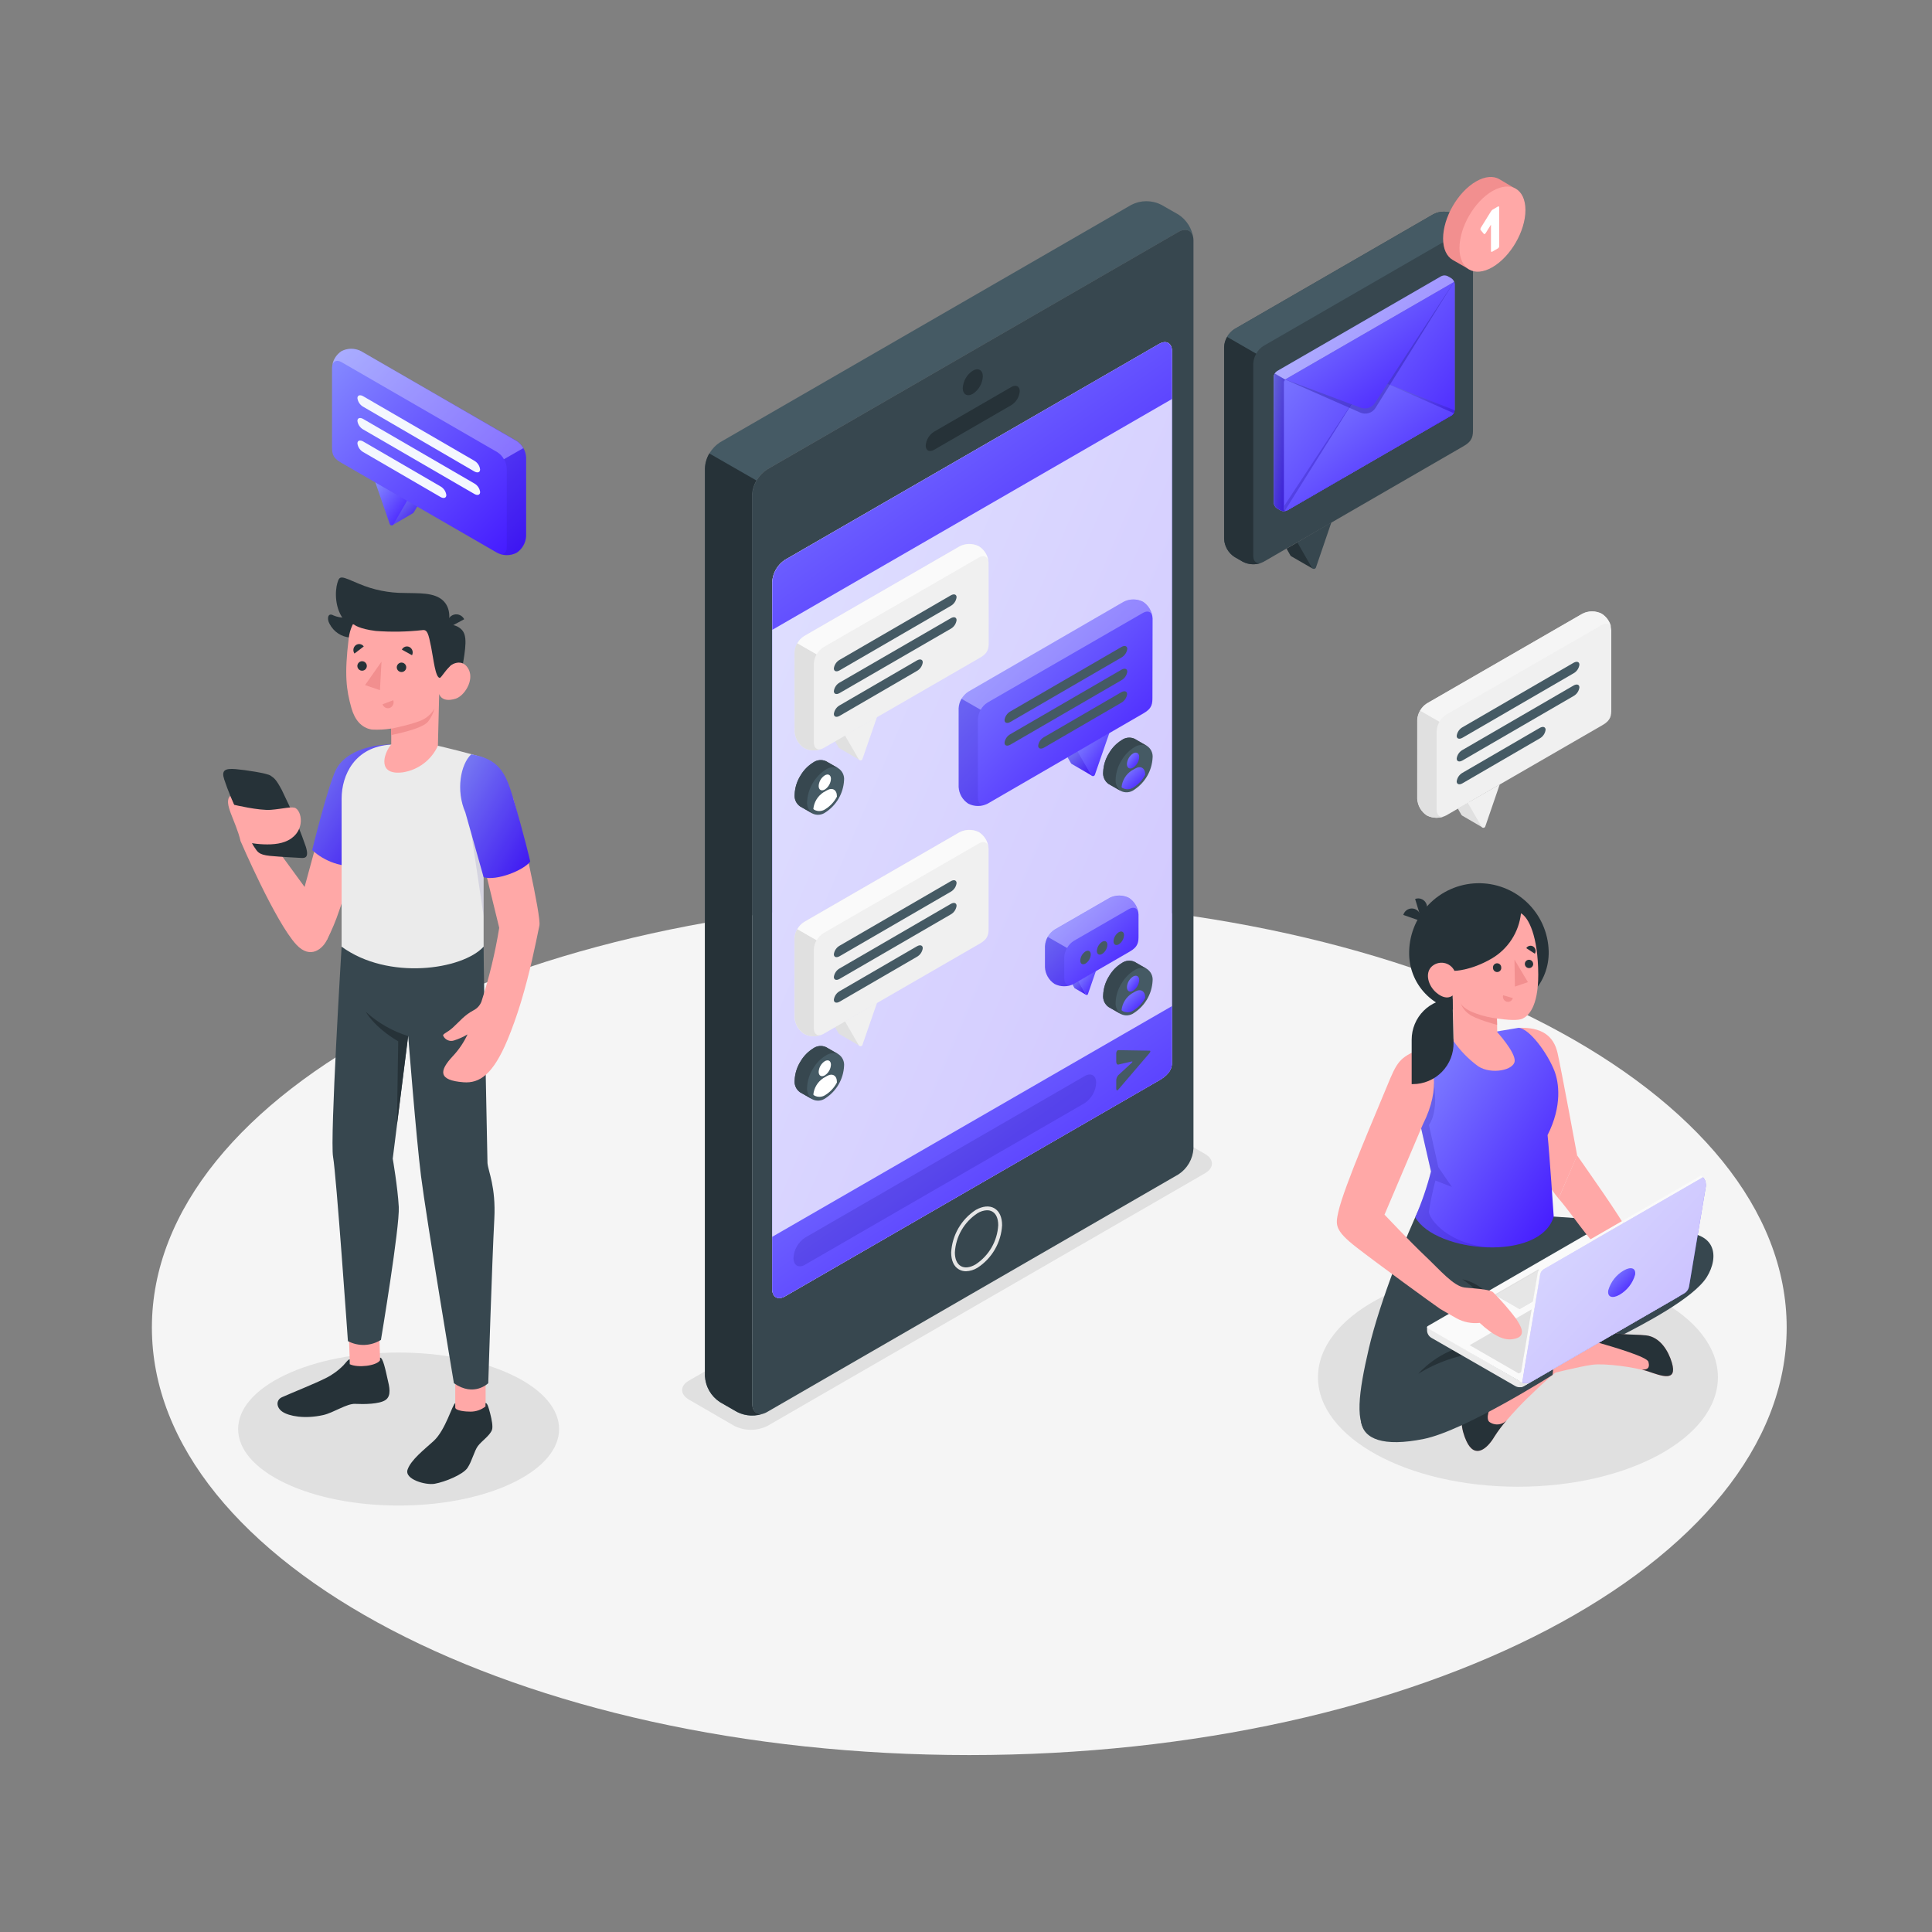<svg width="880" height="880" viewBox="0 0 880 880" fill="none" xmlns="http://www.w3.org/2000/svg">
<rect x="0" y="0" width="880" height="880" fill="#808080" stroke="none"/>
<path d="M441.496 799.41C647.117 799.41 813.806 712.22 813.806 604.666C813.806 497.111 647.117 409.922 441.496 409.922C235.875 409.922 69.186 497.111 69.186 604.666C69.186 712.22 235.875 799.41 441.496 799.41Z" fill="#F5F5F5"/>
<path d="M313.844 637.525L334.4 649.44C336.762 650.638 339.373 651.263 342.021 651.263C344.669 651.263 347.28 650.638 349.642 649.44L548.874 534.406C553.08 531.978 553.08 528.035 548.874 525.606L528.37 513.762C526.008 512.563 523.397 511.939 520.749 511.939C518.101 511.939 515.49 512.563 513.128 513.762L313.896 628.795C309.637 631.154 309.637 635.096 313.844 637.525Z" fill="#E0E0E0"/>
<path d="M691.398 677.178C741.7 677.178 782.478 654.854 782.478 627.317C782.478 599.779 741.7 577.456 691.398 577.456C641.096 577.456 600.318 599.779 600.318 627.317C600.318 654.854 641.096 677.178 691.398 677.178Z" fill="#E0E0E0"/>
<path d="M129.87 675.558C158.418 689.163 204.706 689.163 233.253 675.558C261.8 661.954 261.8 639.901 233.253 626.278C204.706 612.656 158.418 612.674 129.87 626.278C101.323 639.883 101.323 661.954 129.87 675.558Z" fill="#E0E0E0"/>
<path d="M543.541 108.469C543.048 104.949 540.215 103.646 536.8 105.635L349.395 213.822C347.414 215.119 345.765 216.863 344.581 218.915C343.398 220.966 342.714 223.267 342.584 225.632V639.232C342.584 643.227 345.189 645.058 348.533 643.579C346.504 644.445 344.311 644.856 342.106 644.783C339.902 644.71 337.74 644.155 335.773 643.157L327.959 638.669C325.972 637.376 324.318 635.633 323.131 633.581C321.944 631.529 321.259 629.226 321.13 626.859V213.277C321.255 210.909 321.938 208.604 323.125 206.552C324.312 204.499 325.969 202.757 327.959 201.467L515.346 93.28C517.455 92.204 519.789 91.644 522.157 91.644C524.525 91.644 526.859 92.204 528.968 93.28L536.8 97.75C538.625 98.951 540.171 100.529 541.333 102.378C542.496 104.227 543.249 106.304 543.541 108.469Z" fill="#455A64"/>
<path d="M536.8 105.6L349.395 213.822C347.413 215.119 345.764 216.863 344.581 218.915C343.398 220.966 342.714 223.267 342.584 225.632V639.232C342.584 643.562 345.646 645.339 349.395 643.157L536.8 534.899C538.781 533.602 540.429 531.857 541.612 529.806C542.795 527.754 543.48 525.454 543.611 523.09V109.49C543.611 105.23 540.549 103.453 536.8 105.6ZM533.79 484.123C533.79 487.837 531.186 490.195 527.947 492.061L357.562 590.427C354.341 592.293 351.718 590.797 351.718 587.066V265.126C351.831 263.097 352.419 261.123 353.434 259.362C354.449 257.602 355.862 256.104 357.562 254.989L528 156.64C531.238 154.774 533.843 156.288 533.843 160.002L533.79 484.123Z" fill="#37474F"/>
<path d="M348.48 643.509C346.452 644.375 344.258 644.785 342.054 644.712C339.849 644.639 337.687 644.084 335.72 643.086L327.906 638.598C325.921 637.304 324.268 635.56 323.082 633.509C321.896 631.457 321.209 629.155 321.077 626.789V213.277C321.165 210.896 321.855 208.577 323.084 206.536L344.538 218.856C343.313 220.892 342.622 223.205 342.532 225.579V639.179C342.584 643.157 345.189 644.987 348.48 643.509Z" fill="#263238"/>
<path d="M443.097 168.837C445.614 167.376 447.673 168.555 447.673 171.477C447.583 173.063 447.122 174.606 446.328 175.981C445.533 177.357 444.427 178.527 443.097 179.397C440.581 180.84 438.521 179.661 438.521 176.757C438.61 175.17 439.071 173.627 439.865 172.251C440.66 170.876 441.767 169.706 443.097 168.837Z" fill="#263238"/>
<path d="M440.001 579.04C438.865 579.053 437.747 578.761 436.762 578.195C434.439 576.858 433.242 574.112 433.242 570.469C433.46 566.59 434.587 562.817 436.531 559.454C438.475 556.091 441.183 553.233 444.436 551.109C447.586 549.349 450.613 549.014 452.919 550.352C455.225 551.69 456.439 554.435 456.439 558.078C456.225 561.958 455.101 565.732 453.156 569.096C451.211 572.46 448.501 575.318 445.245 577.438C443.669 578.425 441.859 578.977 440.001 579.04ZM449.61 551.25C448.063 551.317 446.559 551.784 445.245 552.605C442.248 554.567 439.753 557.206 437.961 560.309C436.17 563.411 435.132 566.892 434.932 570.469C434.932 573.461 435.882 575.661 437.642 576.682C439.402 577.702 441.778 577.421 444.365 575.925C447.365 573.961 449.862 571.319 451.653 568.213C453.445 565.107 454.481 561.623 454.679 558.043C454.679 555.051 453.729 552.851 451.969 551.848C451.223 551.431 450.376 551.23 449.522 551.267L449.61 551.25Z" fill="#E6E6E6"/>
<path d="M425.463 196.627L460.663 176.264C462.775 175.05 464.482 175.912 464.482 178.182C464.389 179.465 463.995 180.707 463.331 181.808C462.667 182.909 461.753 183.837 460.663 184.518L425.463 204.882C423.351 206.096 421.644 205.234 421.644 202.963C421.737 201.681 422.131 200.439 422.795 199.338C423.458 198.237 424.372 197.308 425.463 196.627Z" fill="#263238"/>
<path d="M533.791 484.158C533.791 487.872 531.186 490.23 527.948 492.096L357.562 590.462C354.341 592.328 351.719 590.832 351.719 587.101V265.126C351.832 263.097 352.419 261.123 353.434 259.362C354.449 257.602 355.863 256.104 357.562 254.989L528 156.64C531.239 154.774 533.844 156.288 533.844 160.002L533.791 484.158Z" fill="url(#paint0_linear_605_31382)"/>
<path opacity="0.75" d="M533.791 484.158C533.791 487.872 531.186 490.23 527.948 492.096L357.562 590.462C354.341 592.328 351.719 590.832 351.719 587.101V265.126C351.832 263.097 352.419 261.123 353.434 259.362C354.449 257.602 355.863 256.104 357.562 254.989L528 156.64C531.239 154.774 533.844 156.288 533.844 160.002L533.791 484.158Z" fill="white"/>
<path d="M528 156.64L357.615 254.989C355.916 256.104 354.502 257.602 353.487 259.362C352.472 261.123 351.884 263.097 351.771 265.126V286.88L533.844 181.738V160.002C533.791 156.288 531.186 154.774 528 156.64Z" fill="url(#paint1_linear_605_31382)"/>
<path d="M351.719 563.358V587.101C351.719 590.832 354.341 592.381 357.562 590.462L528 492.096C531.239 490.23 533.844 487.872 533.844 484.158V458.251L351.719 563.358Z" fill="url(#paint2_linear_605_31382)"/>
<path opacity="0.15" d="M366.696 563.728L494.014 490.16C496.954 488.4 499.294 489.843 499.294 493.24C499.197 495.086 498.669 496.883 497.752 498.487C496.835 500.092 495.555 501.459 494.014 502.48L366.696 576.048C363.757 577.808 361.416 576.365 361.416 572.968C361.513 571.122 362.041 569.325 362.958 567.721C363.875 566.116 365.155 564.748 366.696 563.728Z" fill="#11047A"/>
<path d="M508.429 479.846V483.595C508.429 484.44 508.869 485.021 509.397 484.898L515.398 483.507C515.926 483.384 515.926 483.683 515.398 484.176L509.397 489.702C508.796 490.364 508.452 491.22 508.429 492.114V495.862C508.429 496.707 508.851 496.901 509.362 496.302L523.6 479.653C524.093 479.054 524.093 478.562 523.6 478.562L509.362 478.333C508.851 478.333 508.429 479.002 508.429 479.846Z" fill="#455A64"/>
<path d="M391.424 346.104L382.378 340.824C382.199 340.751 382.051 340.621 381.955 340.454L380.301 337.55L385.581 334.453L385.422 334.91L391.424 346.104Z" fill="#E0E0E0"/>
<path d="M384.842 334.946L391.107 345.787C391.186 345.966 391.319 346.115 391.487 346.214C391.655 346.313 391.85 346.357 392.044 346.339C392.238 346.322 392.422 346.244 392.57 346.116C392.718 345.989 392.822 345.818 392.867 345.629L399.485 326.515L384.842 334.946Z" fill="#F0F0F0"/>
<path d="M450.296 256.414C450.214 254.894 449.774 253.415 449.012 252.097C448.251 250.779 447.189 249.66 445.914 248.829C444.554 248.127 443.045 247.76 441.514 247.76C439.983 247.76 438.474 248.127 437.114 248.829L366.327 289.696C365.053 290.529 363.993 291.649 363.232 292.967C362.471 294.284 362.03 295.762 361.944 297.282V333.15C362.027 334.67 362.467 336.149 363.228 337.467C363.99 338.785 365.051 339.905 366.327 340.736C367.687 341.438 369.196 341.805 370.727 341.805C372.258 341.805 373.766 341.438 375.127 340.736L446.372 299.587C450.314 297.352 450.349 295.099 450.349 292.301L450.296 256.414Z" fill="#F0F0F0"/>
<path d="M361.944 333.15C362.027 334.67 362.467 336.149 363.228 337.467C363.99 338.785 365.051 339.905 366.327 340.736C367.556 341.361 368.905 341.718 370.282 341.781C371.66 341.845 373.035 341.615 374.317 341.106C372.258 341.898 370.692 340.718 370.692 338.219V302.333C370.739 300.808 371.182 299.323 371.976 298.021L363.176 292.97C362.388 294.274 361.946 295.758 361.892 297.282L361.944 333.15Z" fill="#E0E0E0"/>
<path d="M450.138 255.2C449.628 253.44 447.938 252.754 445.914 253.915L375.074 294.782C373.777 295.583 372.715 296.713 371.994 298.056L363.194 293.005C363.923 291.672 364.984 290.55 366.274 289.749L437.114 248.882C438.477 248.188 439.985 247.826 441.514 247.826C443.044 247.826 444.551 248.188 445.914 248.882C447.013 249.59 447.955 250.516 448.681 251.603C449.408 252.69 449.904 253.914 450.138 255.2Z" fill="#FAFAFA"/>
<path d="M382.449 310.886L433.066 281.6C434.527 280.755 435.706 281.142 435.706 282.462C435.602 283.277 435.309 284.056 434.85 284.737C434.392 285.418 433.781 285.983 433.066 286.387L382.449 315.674C380.988 316.518 379.809 316.131 379.809 314.811C379.913 313.997 380.206 313.218 380.665 312.537C381.123 311.855 381.734 311.29 382.449 310.886Z" fill="#455A64"/>
<path d="M382.449 321.27L417.649 300.819C419.127 299.974 420.306 300.362 420.306 301.682C420.2 302.498 419.904 303.278 419.443 303.959C418.981 304.64 418.367 305.205 417.649 305.606L382.449 326.058C380.988 326.902 379.809 326.515 379.809 325.195C379.913 324.381 380.206 323.602 380.665 322.921C381.123 322.239 381.734 321.674 382.449 321.27Z" fill="#455A64"/>
<path d="M382.449 300.538L433.066 271.181C434.527 270.336 435.706 270.723 435.706 272.043C435.602 272.858 435.309 273.636 434.85 274.318C434.392 274.999 433.781 275.564 433.066 275.968L382.449 305.325C380.988 306.17 379.809 305.782 379.809 304.462C379.913 303.648 380.206 302.869 380.665 302.188C381.123 301.507 381.734 300.941 382.449 300.538Z" fill="#455A64"/>
<path d="M381.814 349.923L376.27 346.755C375.32 346.322 374.272 346.149 373.233 346.255C372.194 346.36 371.201 346.739 370.357 347.353C368.055 348.784 366.13 350.746 364.742 353.073C363.043 355.705 362.077 358.743 361.944 361.873C361.837 362.917 362.009 363.97 362.442 364.925C362.875 365.881 363.553 366.704 364.408 367.312L369.952 370.497C370.914 370.987 371.994 371.198 373.069 371.108C374.145 371.018 375.174 370.63 376.042 369.987C378.489 368.393 380.526 366.244 381.988 363.715C383.449 361.186 384.294 358.348 384.454 355.432C384.567 354.359 384.38 353.276 383.914 352.304C383.448 351.331 382.721 350.507 381.814 349.923Z" fill="#455A64"/>
<path d="M376.27 346.72C375.32 346.287 374.272 346.114 373.233 346.219C372.194 346.325 371.201 346.704 370.357 347.318C368.059 348.754 366.135 350.714 364.742 353.038C363.043 355.67 362.077 358.708 361.944 361.838C361.833 362.882 362.004 363.936 362.437 364.893C362.87 365.849 363.55 366.672 364.408 367.277L369.899 370.427C369.114 369.803 368.496 368.994 368.1 368.073C367.703 367.151 367.542 366.146 367.629 365.147C367.791 362.229 368.638 359.39 370.099 356.858C371.56 354.327 373.596 352.175 376.042 350.574C376.86 349.997 377.809 349.629 378.803 349.503C379.797 349.377 380.807 349.497 381.744 349.853L376.27 346.72Z" fill="#37474F"/>
<path d="M375.69 353.162C377.239 352.264 378.488 352.986 378.488 354.763C378.437 355.736 378.156 356.683 377.67 357.527C377.184 358.371 376.505 359.088 375.69 359.621C374.141 360.501 372.892 359.779 372.892 358.002C372.94 357.031 373.22 356.085 373.706 355.244C374.193 354.402 374.873 353.688 375.69 353.162Z" fill="white"/>
<path d="M376.06 368.474C378.233 367.098 380.006 365.173 381.199 362.894V362.666C381.199 359.726 379.14 358.547 376.605 360.008L375.021 360.923C373.744 361.76 372.672 362.873 371.883 364.18C371.094 365.487 370.609 366.954 370.463 368.474C370.585 368.61 370.721 368.734 370.868 368.843C371.68 369.278 372.598 369.475 373.517 369.409C374.436 369.344 375.318 369.019 376.06 368.474Z" fill="white"/>
<path d="M391.424 476.309L382.378 471.029C382.203 470.951 382.056 470.822 381.955 470.659L380.301 467.755L385.581 464.64L385.422 465.115L391.424 476.309Z" fill="#E0E0E0"/>
<path d="M384.842 465.15L391.107 475.992C391.186 476.17 391.319 476.32 391.487 476.419C391.655 476.518 391.85 476.561 392.044 476.544C392.238 476.526 392.422 476.449 392.57 476.321C392.718 476.194 392.822 476.023 392.867 475.834L399.485 456.72L384.842 465.15Z" fill="#F0F0F0"/>
<path d="M450.296 386.619C450.214 385.099 449.774 383.62 449.012 382.302C448.251 380.984 447.189 379.864 445.914 379.034C444.551 378.34 443.043 377.978 441.514 377.978C439.985 377.978 438.477 378.34 437.114 379.034L366.274 419.901C364.999 420.732 363.937 421.851 363.176 423.169C362.414 424.487 361.974 425.966 361.892 427.486V463.355C361.977 464.874 362.418 466.352 363.179 467.67C363.94 468.988 365.001 470.108 366.274 470.941C367.634 471.643 369.143 472.01 370.674 472.01C372.205 472.01 373.714 471.643 375.074 470.941L446.319 429.792C450.261 427.539 450.296 425.286 450.296 422.506V386.619Z" fill="#F0F0F0"/>
<path d="M361.944 463.355C362.03 464.874 362.471 466.352 363.232 467.67C363.993 468.988 365.053 470.108 366.327 470.941C367.556 471.566 368.905 471.922 370.282 471.986C371.66 472.05 373.035 471.82 374.317 471.31C372.258 472.085 370.692 470.923 370.692 468.424V432.52C370.746 430.997 371.188 429.513 371.976 428.208L363.176 423.174C362.386 424.478 361.944 425.963 361.892 427.486L361.944 463.355Z" fill="#E0E0E0"/>
<path d="M450.138 385.44C449.628 383.574 447.938 382.994 445.914 384.155L375.074 425.022C373.774 425.819 372.71 426.949 371.994 428.296L363.194 423.245C363.923 421.912 364.984 420.79 366.274 419.989L437.114 379.104C438.48 378.418 439.986 378.061 441.514 378.061C443.042 378.061 444.549 378.418 445.914 379.104C447.014 379.816 447.956 380.745 448.682 381.835C449.408 382.925 449.904 384.151 450.138 385.44Z" fill="#FAFAFA"/>
<path d="M382.449 441.091L433.066 411.717C434.527 410.872 435.706 411.259 435.706 412.597C435.599 413.408 435.305 414.183 434.847 414.861C434.388 415.54 433.779 416.102 433.066 416.504L382.449 445.861C380.988 446.723 379.809 446.336 379.809 444.998C379.916 444.187 380.21 443.412 380.668 442.734C381.126 442.056 381.736 441.493 382.449 441.091Z" fill="#455A64"/>
<path d="M382.449 451.458L417.649 431.024C419.127 430.179 420.306 430.566 420.306 431.886C420.2 432.702 419.904 433.482 419.443 434.164C418.981 434.845 418.367 435.409 417.649 435.811L382.449 456.245C380.988 457.09 379.809 456.702 379.809 455.382C379.913 454.568 380.206 453.789 380.665 453.108C381.123 452.426 381.734 451.861 382.449 451.458Z" fill="#455A64"/>
<path d="M382.449 430.742L433.066 401.386C434.527 400.523 435.706 400.91 435.706 402.248C435.602 403.062 435.309 403.841 434.85 404.523C434.392 405.204 433.781 405.769 433.066 406.173L382.449 435.53C380.988 436.374 379.809 435.987 379.809 434.667C379.913 433.853 380.206 433.074 380.665 432.393C381.123 431.711 381.734 431.146 382.449 430.742Z" fill="#455A64"/>
<path d="M381.814 480.128L376.27 476.96C375.32 476.527 374.272 476.354 373.233 476.459C372.194 476.565 371.201 476.944 370.357 477.558C368.055 478.989 366.13 480.951 364.742 483.278C363.043 485.91 362.077 488.948 361.944 492.078C361.837 493.122 362.009 494.175 362.442 495.13C362.875 496.086 363.553 496.909 364.408 497.517L369.952 500.685C370.911 501.181 371.991 501.397 373.067 501.31C374.144 501.223 375.174 500.836 376.042 500.192C378.491 498.596 380.53 496.444 381.992 493.912C383.453 491.38 384.297 488.539 384.454 485.619C384.566 484.549 384.378 483.469 383.912 482.5C383.446 481.53 382.72 480.709 381.814 480.128Z" fill="#455A64"/>
<path d="M376.27 476.96C375.32 476.527 374.272 476.354 373.233 476.459C372.194 476.565 371.201 476.944 370.357 477.558C368.059 478.994 366.135 480.954 364.742 483.278C363.043 485.91 362.077 488.948 361.944 492.078C361.833 493.122 362.004 494.176 362.437 495.133C362.87 496.089 363.55 496.912 364.408 497.517L369.899 500.65C369.11 500.029 368.49 499.22 368.093 498.298C367.696 497.376 367.537 496.369 367.629 495.37C367.751 492.237 368.717 489.197 370.427 486.57C371.815 484.237 373.74 482.27 376.042 480.832C376.86 480.254 377.809 479.887 378.803 479.761C379.797 479.635 380.807 479.755 381.744 480.11L376.27 476.96Z" fill="#37474F"/>
<path d="M375.69 483.349C377.239 482.469 378.488 483.19 378.488 484.968C378.437 485.938 378.156 486.883 377.67 487.724C377.184 488.565 376.505 489.279 375.69 489.808C374.141 490.706 372.892 489.984 372.892 488.206C372.943 487.234 373.224 486.287 373.71 485.443C374.196 484.599 374.875 483.881 375.69 483.349Z" fill="white"/>
<path d="M376.06 498.678C378.234 497.296 380.006 495.365 381.199 493.082V492.8C381.199 489.861 379.14 488.682 376.605 490.142L375.021 491.058C373.745 491.891 372.672 493 371.883 494.304C371.094 495.608 370.609 497.073 370.463 498.59C370.58 498.737 370.716 498.867 370.868 498.978C371.673 499.423 372.588 499.631 373.507 499.578C374.426 499.525 375.311 499.213 376.06 498.678Z" fill="white"/>
<path d="M497.288 353.285L488.242 348.005C488.064 347.932 487.915 347.802 487.819 347.635L486.147 344.731L491.533 341.634L491.357 342.109L497.288 353.285Z" fill="url(#paint3_linear_605_31382)"/>
<g opacity="0.1">
<path d="M497.288 353.285L488.242 348.005C488.064 347.932 487.915 347.802 487.819 347.635L486.147 344.731L491.533 341.634L491.357 342.109L497.288 353.285Z" fill="#11047A"/>
</g>
<path d="M490.706 342.126L496.972 352.968C497.05 353.146 497.183 353.296 497.351 353.395C497.519 353.494 497.714 353.537 497.908 353.52C498.103 353.502 498.287 353.425 498.434 353.297C498.582 353.17 498.686 352.999 498.732 352.81L505.349 333.714L490.706 342.126Z" fill="url(#paint4_linear_605_31382)"/>
<path d="M524.991 281.688C524.909 280.17 524.471 278.693 523.713 277.375C522.954 276.057 521.897 274.936 520.626 274.102C519.263 273.408 517.755 273.047 516.226 273.047C514.696 273.047 513.189 273.408 511.826 274.102L441.039 315.04C439.763 315.866 438.7 316.982 437.939 318.298C437.177 319.613 436.737 321.09 436.656 322.608V358.494C436.737 360.012 437.177 361.489 437.939 362.805C438.7 364.12 439.763 365.236 441.039 366.062C442.402 366.756 443.909 367.118 445.439 367.118C446.968 367.118 448.476 366.756 449.839 366.062L520.96 324.843C524.885 322.608 524.92 320.355 524.92 317.557L524.991 281.688Z" fill="url(#paint5_linear_605_31382)"/>
<path d="M460.205 334.4L510.805 305.043C512.266 304.198 513.463 304.586 513.463 305.906C513.357 306.722 513.061 307.502 512.599 308.183C512.138 308.864 511.524 309.429 510.805 309.83L460.205 339.187C458.745 340.032 457.548 339.645 457.548 338.325C457.654 337.509 457.95 336.729 458.411 336.047C458.873 335.366 459.487 334.802 460.205 334.4Z" fill="#455A64"/>
<path d="M475.535 335.755L510.735 315.304C512.195 314.459 513.392 314.846 513.392 316.166C513.286 316.982 512.99 317.762 512.529 318.444C512.067 319.125 511.453 319.689 510.735 320.091L475.535 340.542C474.074 341.387 472.877 341 472.877 339.68C472.983 338.864 473.279 338.084 473.741 337.403C474.202 336.721 474.816 336.157 475.535 335.755Z" fill="#455A64"/>
<path d="M460.205 324.051L510.805 294.694C512.266 293.85 513.463 294.237 513.463 295.557C513.357 296.373 513.061 297.153 512.599 297.834C512.138 298.516 511.524 299.08 510.805 299.482L460.205 328.838C458.745 329.683 457.548 329.296 457.548 327.976C457.654 327.16 457.95 326.38 458.411 325.699C458.873 325.017 459.487 324.453 460.205 324.051Z" fill="#455A64"/>
<path opacity="0.1" d="M436.656 358.442C436.737 359.959 437.177 361.437 437.939 362.752C438.7 364.067 439.763 365.184 441.039 366.01C442.274 366.627 443.624 366.978 445.004 367.042C446.383 367.106 447.76 366.88 449.047 366.379C446.987 367.154 445.421 365.974 445.421 363.475V327.606C445.473 326.083 445.916 324.598 446.706 323.294L437.906 318.243C437.118 319.548 436.676 321.032 436.621 322.555L436.656 358.442Z" fill="#11047A"/>
<path opacity="0.3" d="M524.85 280.438C524.34 278.59 522.65 277.992 520.626 279.154L449.769 320.021C448.476 320.827 447.415 321.955 446.689 323.294L437.889 318.261C438.615 316.921 439.676 315.793 440.969 314.987L511.791 274.12C513.155 273.429 514.662 273.069 516.191 273.069C517.72 273.069 519.227 273.429 520.591 274.12C521.694 274.828 522.64 275.753 523.372 276.84C524.105 277.926 524.608 279.151 524.85 280.438Z" fill="white"/>
<path d="M522.333 339.68L516.807 336.512C515.856 336.079 514.808 335.906 513.769 336.011C512.73 336.117 511.737 336.496 510.893 337.11C508.588 338.536 506.662 340.499 505.279 342.83C503.575 345.46 502.608 348.499 502.48 351.63C502.37 352.672 502.538 353.725 502.968 354.681C503.398 355.636 504.074 356.46 504.927 357.069L510.488 360.254C511.45 360.744 512.53 360.955 513.606 360.865C514.681 360.775 515.711 360.387 516.578 359.744C519.028 358.148 521.066 355.996 522.528 353.464C523.99 350.932 524.834 348.091 524.991 345.171C525.103 344.099 524.913 343.017 524.444 342.047C523.974 341.077 523.243 340.257 522.333 339.68Z" fill="#455A64"/>
<path d="M516.807 336.529C515.856 336.096 514.808 335.924 513.769 336.029C512.73 336.134 511.737 336.513 510.893 337.128C508.588 338.554 506.662 340.516 505.279 342.848C503.575 345.478 502.608 348.517 502.48 351.648C502.37 352.69 502.538 353.742 502.968 354.698C503.398 355.654 504.074 356.478 504.927 357.086L510.418 360.237C509.638 359.609 509.025 358.798 508.632 357.878C508.24 356.957 508.079 355.954 508.165 354.957C508.29 351.825 509.256 348.785 510.964 346.157C512.346 343.82 514.272 341.852 516.578 340.419C517.397 339.841 518.345 339.474 519.339 339.348C520.333 339.222 521.343 339.342 522.28 339.697L516.807 336.529Z" fill="#37474F"/>
<path d="M516.103 343.2C517.634 342.302 518.901 343.042 518.901 344.819C518.847 345.789 518.565 346.732 518.079 347.573C517.593 348.414 516.916 349.128 516.103 349.659C514.554 350.557 513.305 349.835 513.305 348.04C513.358 347.07 513.639 346.126 514.125 345.285C514.611 344.444 515.289 343.73 516.103 343.2Z" fill="url(#paint6_linear_605_31382)"/>
<path d="M516.455 358.547C518.638 357.17 520.418 355.239 521.612 352.95V352.739C521.612 349.8 519.553 348.621 517.018 350.082L515.434 350.997C514.158 351.832 513.085 352.941 512.293 354.245C511.501 355.548 511.011 357.012 510.858 358.53C510.991 358.668 511.132 358.797 511.281 358.917C512.089 359.353 513.005 359.549 513.922 359.484C514.838 359.418 515.717 359.094 516.455 358.547Z" fill="url(#paint7_linear_605_31382)"/>
<path d="M494.701 453.13L489.615 450.19C489.564 450.173 489.518 450.145 489.478 450.109C489.439 450.072 489.407 450.028 489.386 449.979L488.436 448.342L491.463 446.582L491.375 446.864L494.701 453.13Z" fill="url(#paint8_linear_605_31382)"/>
<g opacity="0.1">
<path d="M494.701 453.13L489.615 450.19C489.564 450.173 489.518 450.145 489.478 450.109C489.439 450.072 489.407 450.028 489.386 449.979L488.436 448.342L491.463 446.582L491.375 446.864L494.701 453.13Z" fill="#11047A"/>
</g>
<path d="M491.04 446.864L494.56 452.954C494.611 453.04 494.685 453.109 494.774 453.155C494.863 453.2 494.964 453.22 495.063 453.21C495.163 453.201 495.258 453.164 495.337 453.103C495.416 453.042 495.476 452.96 495.51 452.866L499.224 442.13L491.04 446.864Z" fill="url(#paint9_linear_605_31382)"/>
<path d="M518.584 416.539C518.499 415.022 518.058 413.547 517.296 412.232C516.535 410.917 515.475 409.8 514.202 408.971C512.839 408.277 511.331 407.916 509.802 407.916C508.272 407.916 506.765 408.277 505.402 408.971L480.322 423.438C479.051 424.268 477.994 425.386 477.235 426.701C476.477 428.016 476.039 429.491 475.957 431.006V440.581C476.036 442.099 476.473 443.578 477.231 444.896C477.99 446.214 479.049 447.335 480.322 448.166C481.682 448.869 483.191 449.235 484.722 449.235C486.253 449.235 487.761 448.869 489.122 448.166L514.607 433.418C518.549 431.182 518.584 428.93 518.584 426.149V416.539Z" fill="url(#paint10_linear_605_31382)"/>
<path opacity="0.1" d="M476.01 440.581C476.089 442.099 476.526 443.578 477.284 444.896C478.043 446.214 479.101 447.335 480.375 448.166C481.607 448.792 482.958 449.149 484.339 449.212C485.719 449.276 487.098 449.045 488.383 448.536C486.323 449.328 484.757 448.149 484.757 445.65V436.075C484.811 434.552 485.254 433.068 486.042 431.763L477.242 426.712C476.454 428.017 476.011 429.501 475.957 431.024L476.01 440.581Z" fill="#11047A"/>
<path opacity="0.3" d="M518.426 415.36C517.916 413.494 516.226 412.914 514.202 414.075L489.122 428.542C487.826 429.337 486.763 430.46 486.042 431.798L477.242 426.765C477.978 425.433 479.037 424.307 480.322 423.491L505.402 409.024C506.768 408.338 508.274 407.981 509.802 407.981C511.33 407.981 512.837 408.338 514.202 409.024C515.302 409.736 516.243 410.665 516.97 411.755C517.696 412.845 518.192 414.071 518.426 415.36Z" fill="white"/>
<path d="M494.438 433.365C493.739 433.819 493.158 434.432 492.742 435.154C492.326 435.876 492.087 436.686 492.044 437.518C492.044 439.032 493.1 439.666 494.438 438.891C495.134 438.439 495.713 437.828 496.129 437.109C496.545 436.391 496.785 435.584 496.831 434.755C496.831 433.224 495.758 432.608 494.438 433.365Z" fill="#455A64"/>
<path d="M502.005 428.982C501.307 429.437 500.726 430.05 500.31 430.772C499.894 431.494 499.654 432.304 499.611 433.136C499.611 434.65 500.685 435.283 502.005 434.509C502.701 434.056 503.281 433.446 503.696 432.727C504.112 432.008 504.353 431.202 504.399 430.373C504.399 428.842 503.36 428.226 502.005 428.982Z" fill="#455A64"/>
<path d="M509.591 424.6C508.895 425.053 508.315 425.663 507.899 426.382C507.483 427.1 507.243 427.907 507.197 428.736C507.197 430.267 508.271 430.883 509.591 430.126C510.296 429.667 510.882 429.045 511.298 428.314C511.714 427.582 511.95 426.761 511.984 425.92C511.984 424.459 510.911 423.843 509.591 424.6Z" fill="#455A64"/>
<path d="M522.333 441.285L516.807 438.117C515.856 437.684 514.808 437.511 513.769 437.616C512.73 437.721 511.737 438.101 510.893 438.715C508.588 440.141 506.662 442.104 505.279 444.435C503.575 447.065 502.608 450.104 502.48 453.235C502.37 454.277 502.538 455.33 502.968 456.285C503.398 457.241 504.074 458.065 504.927 458.674L510.488 461.859C511.45 462.348 512.53 462.56 513.606 462.47C514.681 462.379 515.711 461.991 516.578 461.349C519.025 459.754 521.062 457.606 522.524 455.077C523.986 452.548 524.831 449.71 524.991 446.794C525.104 445.719 524.915 444.634 524.446 443.661C523.976 442.688 523.245 441.865 522.333 441.285Z" fill="#455A64"/>
<path d="M516.807 438.117C515.856 437.684 514.808 437.511 513.769 437.616C512.73 437.721 511.737 438.101 510.893 438.715C508.588 440.141 506.662 442.104 505.279 444.435C503.575 447.065 502.608 450.104 502.48 453.235C502.37 454.277 502.538 455.33 502.968 456.285C503.398 457.241 504.074 458.065 504.927 458.674L510.418 461.824C509.638 461.196 509.025 460.386 508.632 459.465C508.24 458.544 508.079 457.541 508.165 456.544C508.29 453.412 509.256 450.372 510.964 447.744C512.351 445.411 514.276 443.444 516.578 442.006C517.397 441.429 518.345 441.061 519.339 440.935C520.333 440.809 521.343 440.929 522.28 441.285L516.807 438.117Z" fill="#37474F"/>
<path d="M516.103 444.805C517.634 443.925 518.901 444.646 518.901 446.424C518.847 447.394 518.565 448.337 518.079 449.178C517.593 450.018 516.916 450.733 516.103 451.264C514.554 452.162 513.305 451.44 513.305 449.645C513.358 448.675 513.639 447.731 514.125 446.89C514.611 446.049 515.289 445.335 516.103 444.805Z" fill="url(#paint11_linear_605_31382)"/>
<path d="M516.455 460.134C518.638 458.757 520.418 456.826 521.612 454.538V454.326C521.612 451.387 519.553 450.208 517.018 451.669L515.434 452.584C514.158 453.419 513.085 454.529 512.293 455.832C511.501 457.135 511.011 458.599 510.858 460.117C510.991 460.255 511.132 460.384 511.281 460.504C512.089 460.94 513.005 461.136 513.922 461.071C514.838 461.006 515.717 460.681 516.455 460.134Z" fill="url(#paint12_linear_605_31382)"/>
<path d="M675.118 376.816L666.072 371.536C665.896 371.452 665.749 371.317 665.65 371.149L663.995 368.245L669.363 365.147L669.187 365.622L675.118 376.816Z" fill="#E0E0E0"/>
<path d="M668.535 365.658L674.801 376.499C674.88 376.678 675.012 376.827 675.18 376.926C675.348 377.025 675.543 377.069 675.738 377.051C675.932 377.034 676.116 376.956 676.263 376.828C676.411 376.701 676.515 376.53 676.561 376.341L683.108 357.28L668.535 365.658Z" fill="#F0F0F0"/>
<path d="M733.919 287.126C733.834 285.607 733.393 284.129 732.632 282.812C731.871 281.494 730.811 280.374 729.537 279.541C728.177 278.839 726.668 278.472 725.137 278.472C723.606 278.472 722.097 278.839 720.737 279.541L649.897 320.39C648.624 321.223 647.564 322.344 646.802 323.661C646.041 324.979 645.6 326.457 645.515 327.976V363.845C645.597 365.365 646.037 366.844 646.799 368.162C647.56 369.48 648.622 370.6 649.897 371.43C651.26 372.124 652.768 372.486 654.297 372.486C655.826 372.486 657.334 372.124 658.697 371.43L729.942 330.264C733.867 328.029 733.919 325.776 733.919 322.978V287.126Z" fill="#F0F0F0"/>
<path d="M645.638 363.862C645.72 365.382 646.16 366.861 646.922 368.179C647.683 369.497 648.745 370.617 650.02 371.448C651.252 372.066 652.601 372.417 653.978 372.478C655.355 372.538 656.729 372.307 658.011 371.8C655.951 372.592 654.385 371.413 654.385 368.914V333.045C654.437 331.521 654.879 330.036 655.67 328.733L646.87 323.682C646.082 324.986 645.639 326.47 645.585 327.994L645.638 363.862Z" fill="#E0E0E0"/>
<path d="M733.92 285.877C733.409 284.029 731.72 283.43 729.696 284.592L658.768 325.459C657.471 326.26 656.408 327.39 655.688 328.733L646.888 323.699C647.614 322.36 648.675 321.232 649.968 320.426L720.79 279.558C722.154 278.867 723.661 278.507 725.19 278.507C726.719 278.507 728.226 278.867 729.59 279.558C730.706 280.259 731.666 281.182 732.41 282.268C733.155 283.355 733.669 284.583 733.92 285.877Z" fill="#F5F5F5"/>
<path d="M666.142 341.598L716.742 312.242C718.22 311.397 719.4 311.784 719.4 313.104C719.293 313.92 718.997 314.7 718.536 315.381C718.075 316.063 717.46 316.627 716.742 317.029L666.142 346.386C664.681 347.23 663.502 346.843 663.502 345.523C663.607 344.709 663.9 343.93 664.358 343.249C664.816 342.567 665.427 342.002 666.142 341.598Z" fill="#455A64"/>
<path d="M666.142 352L701.342 331.549C702.803 330.704 704 331.091 704 332.411C703.893 333.227 703.597 334.007 703.136 334.689C702.675 335.37 702.06 335.934 701.342 336.336L666.142 356.787C664.681 357.632 663.502 357.245 663.502 355.925C663.607 355.11 663.9 354.332 664.358 353.65C664.816 352.969 665.427 352.404 666.142 352Z" fill="#455A64"/>
<path d="M666.142 331.25L716.742 301.893C718.22 301.048 719.4 301.435 719.4 302.755C719.293 303.571 718.997 304.351 718.536 305.033C718.075 305.714 717.46 306.278 716.742 306.68L666.142 336.037C664.681 336.882 663.502 336.494 663.502 335.174C663.607 334.36 663.9 333.581 664.358 332.9C664.816 332.218 665.427 331.653 666.142 331.25Z" fill="#455A64"/>
<path d="M178.938 239.096L187.985 233.816C188.164 233.737 188.313 233.601 188.407 233.429L190.167 230.525L184.782 227.427L184.958 227.902L178.938 239.096Z" fill="url(#paint13_linear_605_31382)"/>
<g opacity="0.1">
<path d="M178.938 239.096L187.985 233.816C188.164 233.737 188.313 233.601 188.407 233.429L190.167 230.525L184.782 227.427L184.958 227.902L178.938 239.096Z" fill="#11047A"/>
</g>
<path d="M185.521 227.92L179.256 238.762C179.177 238.94 179.044 239.089 178.876 239.188C178.708 239.287 178.513 239.331 178.319 239.314C178.124 239.296 177.941 239.218 177.793 239.091C177.645 238.963 177.541 238.793 177.496 238.603L170.878 219.507L185.521 227.92Z" fill="url(#paint14_linear_605_31382)"/>
<path d="M151.236 167.482C151.317 165.964 151.757 164.487 152.519 163.171C153.28 161.856 154.343 160.74 155.619 159.914C156.982 159.22 158.489 158.858 160.019 158.858C161.548 158.858 163.056 159.22 164.419 159.914L235.276 200.781C236.547 201.611 237.605 202.728 238.363 204.043C239.121 205.358 239.559 206.833 239.641 208.349V244.235C239.559 245.751 239.121 247.226 238.363 248.541C237.605 249.856 236.547 250.973 235.276 251.803C233.913 252.497 232.406 252.859 230.876 252.859C229.347 252.859 227.839 252.497 226.476 251.803L155.196 210.637C151.272 208.402 151.236 206.149 151.236 203.368V167.482Z" fill="url(#paint15_linear_605_31382)"/>
<path d="M216.022 220.194L165.44 190.837C163.979 189.992 162.8 190.379 162.8 191.699C162.904 192.514 163.197 193.292 163.656 193.974C164.114 194.655 164.725 195.22 165.44 195.624L216.04 224.981C217.518 225.826 218.697 225.438 218.697 224.118C218.589 223.301 218.291 222.52 217.826 221.838C217.361 221.157 216.744 220.593 216.022 220.194Z" fill="#F4F7FE"/>
<path d="M200.64 221.549L165.44 201.098C163.979 200.253 162.8 200.64 162.8 201.96C162.899 202.781 163.19 203.567 163.648 204.254C164.107 204.942 164.72 205.513 165.44 205.92L200.64 226.371C202.101 227.216 203.297 226.829 203.297 225.509C203.196 224.687 202.903 223.9 202.441 223.212C201.979 222.524 201.362 221.954 200.64 221.549Z" fill="#F4F7FE"/>
<path d="M216.022 209.845L165.44 180.488C163.979 179.643 162.8 180.03 162.8 181.35C162.904 182.165 163.197 182.944 163.656 183.625C164.114 184.306 164.725 184.871 165.44 185.275L216.022 214.72C217.501 215.565 218.68 215.178 218.68 213.858C218.587 213.026 218.297 212.228 217.835 211.531C217.373 210.833 216.751 210.255 216.022 209.845Z" fill="#F4F7FE"/>
<path opacity="0.1" d="M239.571 244.235C239.489 245.751 239.051 247.226 238.293 248.541C237.534 249.856 236.477 250.973 235.206 251.803C233.974 252.429 232.623 252.785 231.242 252.849C229.861 252.913 228.483 252.682 227.198 252.173C229.257 252.947 230.824 251.768 230.824 249.286V213.4C230.769 211.877 230.327 210.393 229.539 209.088L238.339 204.054C239.131 205.351 239.573 206.83 239.624 208.349L239.571 244.235Z" fill="#11047A"/>
<path opacity="0.3" d="M151.359 166.25C151.87 164.384 153.559 163.803 155.583 164.965L226.459 205.92C227.755 206.714 228.817 207.838 229.539 209.176L238.339 204.142C237.602 202.81 236.543 201.685 235.259 200.869L164.366 159.914C163.002 159.222 161.495 158.862 159.966 158.862C158.437 158.862 156.93 159.222 155.566 159.914C154.471 160.629 153.534 161.559 152.81 162.649C152.087 163.738 151.593 164.963 151.359 166.25Z" fill="white"/>
<path d="M597.977 259.054L588.226 253.422C588.033 253.343 587.872 253.2 587.769 253.018L586.009 249.885L591.799 246.541L591.623 247.051L597.977 259.054Z" fill="#263238"/>
<path d="M590.885 247.016L597.626 258.702C597.73 258.848 597.871 258.964 598.035 259.037C598.198 259.111 598.378 259.141 598.556 259.123C598.735 259.105 598.905 259.041 599.051 258.936C599.196 258.831 599.312 258.69 599.386 258.526L606.426 237.934L590.885 247.016Z" fill="#37474F"/>
<path d="M670.929 107.923C670.842 106.287 670.369 104.694 669.549 103.275C668.73 101.856 667.586 100.65 666.212 99.757L662.375 97.539C660.915 96.793 659.299 96.404 657.659 96.404C656.019 96.404 654.402 96.793 652.942 97.539L562.284 149.899C560.91 150.793 559.767 151.998 558.947 153.417C558.127 154.836 557.655 156.429 557.567 158.066V245.502C557.655 247.139 558.127 248.732 558.947 250.151C559.767 251.57 560.91 252.775 562.284 253.669L566.121 255.886C567.581 256.633 569.198 257.022 570.838 257.022C572.478 257.022 574.094 256.633 575.555 255.886L666.652 203.21C670.894 200.798 670.929 198.37 670.929 195.36V107.923Z" fill="#37474F"/>
<path d="M557.567 245.502C557.655 247.139 558.127 248.732 558.947 250.151C559.767 251.57 560.91 252.775 562.284 253.669L566.121 255.886C567.449 256.558 568.904 256.941 570.39 257.01C571.876 257.08 573.36 256.835 574.745 256.291C572.527 257.118 570.838 255.851 570.838 253.176V165.722C570.895 164.079 571.374 162.479 572.228 161.075L558.958 153.419C558.101 154.822 557.622 156.423 557.567 158.066V245.502Z" fill="#263238"/>
<path d="M670.771 106.586C670.225 104.579 668.395 103.946 666.212 105.195L575.52 157.555C574.124 158.42 572.977 159.633 572.193 161.075L558.923 153.419C559.712 151.981 560.858 150.769 562.249 149.899L652.96 97.539C654.424 96.808 656.039 96.427 657.676 96.427C659.314 96.427 660.928 96.808 662.393 97.539L666.248 99.757C667.424 100.53 668.431 101.534 669.208 102.708C669.986 103.882 670.517 105.201 670.771 106.586Z" fill="#455A64"/>
<path d="M580.184 171.582C580.214 171.074 580.364 170.579 580.621 170.139C580.878 169.699 581.234 169.325 581.662 169.048L656.48 125.805C656.937 125.58 657.44 125.463 657.949 125.463C658.459 125.463 658.962 125.58 659.419 125.805L661.073 126.755C661.496 127.036 661.847 127.412 662.101 127.851C662.354 128.291 662.502 128.783 662.534 129.29V186.701C662.502 187.21 662.354 187.704 662.101 188.147C661.848 188.589 661.496 188.968 661.073 189.253L586.238 232.496C585.781 232.721 585.278 232.838 584.768 232.838C584.259 232.838 583.756 232.721 583.299 232.496L581.662 231.546C581.234 231.265 580.878 230.887 580.621 230.444C580.364 230.001 580.215 229.505 580.184 228.994V171.582Z" fill="url(#paint16_linear_605_31382)"/>
<path opacity="0.4" d="M580.184 171.582C580.214 171.074 580.364 170.579 580.621 170.139C580.878 169.699 581.234 169.325 581.662 169.048L656.48 125.805C656.937 125.58 657.44 125.463 657.949 125.463C658.459 125.463 658.962 125.58 659.419 125.805L661.073 126.755C661.496 127.036 661.847 127.412 662.101 127.851C662.354 128.291 662.502 128.783 662.534 129.29V186.701C662.502 187.21 662.354 187.704 662.101 188.147C661.848 188.589 661.496 188.968 661.073 189.253L586.238 232.496C585.781 232.721 585.278 232.838 584.768 232.838C584.259 232.838 583.756 232.721 583.299 232.496L581.662 231.546C581.234 231.265 580.878 230.887 580.621 230.444C580.364 230.001 580.215 229.505 580.184 228.994V171.582Z" fill="white"/>
<path d="M587.048 173.87L580.624 170.139C580.358 170.576 580.207 171.072 580.184 171.582V228.994C580.215 229.505 580.364 230.001 580.621 230.444C580.878 230.887 581.234 231.265 581.662 231.546L583.299 232.496C583.756 232.721 584.259 232.838 584.768 232.838C585.278 232.838 585.781 232.721 586.238 232.496L587.048 232.021V173.87Z" fill="url(#paint17_linear_605_31382)"/>
<path opacity="0.3" d="M587.048 173.87L580.624 170.139C580.358 170.576 580.207 171.072 580.184 171.582V228.994C580.215 229.505 580.364 230.001 580.621 230.444C580.878 230.887 581.234 231.265 581.662 231.546L583.299 232.496C583.756 232.721 584.259 232.838 584.768 232.838C585.278 232.838 585.781 232.721 586.238 232.496L587.048 232.021V173.87Z" fill="#11047A"/>
<path d="M662.604 129.29V186.718C662.575 187.195 662.441 187.659 662.213 188.079C661.985 188.499 661.668 188.863 661.284 189.147H661.196L586.238 232.496C586.093 232.596 585.925 232.658 585.75 232.676C585.575 232.695 585.398 232.669 585.235 232.602C585.078 232.498 584.954 232.352 584.876 232.181C584.798 232.01 584.77 231.82 584.795 231.634V174.24C584.779 174.035 584.814 173.829 584.896 173.64C584.979 173.451 585.107 173.286 585.269 173.159C585.431 173.032 585.622 172.947 585.825 172.911C586.028 172.876 586.236 172.891 586.432 172.955L617.936 180.435L622.054 181.421C622.542 181.51 623.045 181.466 623.51 181.293C623.975 181.119 624.384 180.823 624.694 180.435L629.464 173.782L661.636 128.99C662.164 128.216 662.604 128.357 662.604 129.29Z" fill="url(#paint18_linear_605_31382)"/>
<path d="M661.144 189.253H661.232C661.584 189.002 661.879 188.678 662.094 188.302C662.367 187.862 662.525 187.359 662.552 186.842L629.394 173.87L651.587 194.832L661.144 189.253Z" fill="url(#paint19_linear_605_31382)"/>
<path opacity="0.2" d="M661.144 189.253H661.232C661.584 189.002 661.879 188.678 662.094 188.302C662.367 187.862 662.525 187.359 662.552 186.842L629.394 173.87L651.587 194.832L661.144 189.253Z" fill="#11047A"/>
<path d="M584.777 231.634C584.753 231.82 584.781 232.01 584.859 232.181C584.936 232.352 585.061 232.498 585.217 232.602C585.38 232.669 585.557 232.695 585.732 232.676C585.908 232.658 586.075 232.596 586.221 232.496L612.005 217.606L617.901 180.418L584.76 230.683L584.777 231.634Z" fill="url(#paint20_linear_605_31382)"/>
<path opacity="0.2" d="M584.777 231.634C584.753 231.82 584.781 232.01 584.859 232.181C584.936 232.352 585.061 232.498 585.217 232.602C585.38 232.669 585.557 232.695 585.732 232.676C585.908 232.658 586.075 232.596 586.221 232.496L612.005 217.606L617.901 180.418L584.76 230.683L584.777 231.634Z" fill="#11047A"/>
<path d="M662.146 188.197C661.931 188.572 661.636 188.896 661.284 189.147L586.238 232.496C586.092 232.596 585.925 232.658 585.749 232.676C585.574 232.695 585.397 232.669 585.234 232.602L621.103 175.349C621.824 174.206 622.93 173.359 624.222 172.961C625.514 172.564 626.905 172.643 628.143 173.184L662.146 188.197Z" fill="url(#paint21_linear_605_31382)"/>
<path opacity="0.3" d="M585.376 172.85L619.52 187.898C620.754 188.459 622.15 188.55 623.446 188.155C624.742 187.76 625.85 186.905 626.56 185.75L662.218 128.48L585.376 172.85Z" fill="#11047A"/>
<path d="M585.376 172.85L619.696 185.68C620.883 186.121 622.185 186.146 623.387 185.749C624.59 185.352 625.622 184.558 626.314 183.498L662.218 128.48L585.376 172.85Z" fill="url(#paint22_linear_605_31382)"/>
<path d="M690.729 86.24L682.879 81.576C680.169 80.045 676.438 80.274 672.319 82.65C664.03 87.437 657.307 99.088 657.307 108.68C657.307 113.45 658.979 116.811 661.689 118.395L669.063 122.619L670.383 120.402C671.902 120.037 673.356 119.443 674.695 118.642C683.003 113.837 689.726 102.186 689.726 92.611C689.723 91.318 689.564 90.029 689.251 88.774L690.729 86.24Z" fill="#F28F8F"/>
<path d="M679.782 87.014C671.493 91.802 664.77 103.453 664.77 113.027C664.77 122.602 671.493 126.509 679.782 121.704C688.072 116.899 694.813 105.266 694.813 95.691C694.813 86.117 688.16 82.227 679.782 87.014Z" fill="#FFA8A7"/>
<path d="M674.414 104.773C674.316 104.629 674.278 104.452 674.308 104.28C674.342 104.061 674.42 103.852 674.537 103.664L678.902 96.624L679.306 96.026C679.448 95.812 679.634 95.632 679.852 95.498L682.316 94.054C682.376 94.015 682.447 93.994 682.519 93.994C682.59 93.994 682.661 94.015 682.721 94.054C682.777 94.109 682.82 94.175 682.847 94.248C682.875 94.321 682.886 94.399 682.879 94.477V112.077C682.875 112.286 682.82 112.491 682.721 112.675C682.629 112.856 682.489 113.008 682.316 113.115L679.659 114.664C679.603 114.707 679.535 114.73 679.465 114.73C679.395 114.73 679.327 114.707 679.271 114.664C679.215 114.61 679.172 114.544 679.145 114.471C679.117 114.398 679.106 114.319 679.113 114.242V102.344L676.684 106.198C676.596 106.365 676.453 106.496 676.279 106.568C676.227 106.609 676.161 106.632 676.094 106.632C676.027 106.632 675.962 106.609 675.91 106.568L674.414 104.773Z" fill="white"/>
<path d="M709.913 545.934C705.636 540.971 702.187 533.931 700.656 532.47C696.203 528.229 691.68 468.16 691.68 468.16C702.081 467.808 707.66 471.68 709.456 479.67C711.251 487.661 718.379 526.31 718.379 526.31" fill="#FFA8A7"/>
<path d="M646.535 550.405C641.361 560.859 628.583 592.328 623.514 614.099C618.762 634.48 616.914 648.595 623.514 653.523C630.114 658.451 648.999 655.459 660.967 629.992C664.716 622.019 678.814 597.414 678.814 597.414C678.814 597.414 689.233 593.666 692.894 590.85C692.894 590.85 727.671 591.853 744.567 588.403C761.463 584.954 779.433 564.291 772.516 562.267C760.073 558.606 735.82 555.949 707.748 554.136L646.535 550.405Z" fill="#37474F"/>
<path d="M727.918 584.038C720.314 585.798 709.05 583.44 702.679 581.592C703.07 579.354 702.998 577.06 702.468 574.851C702.115 577.83 701.157 580.705 699.652 583.299C698.614 583.898 697.716 584.39 697.082 584.707C692.858 586.872 681.242 592.803 679.095 590.938C675.85 586.751 671.243 583.831 666.071 582.683C669.714 585.13 680.257 592.68 676.508 601.445L678.814 597.414C678.814 597.414 689.233 593.666 692.894 590.85C692.894 590.85 712.254 591.413 729.22 590.251L749.249 576.382C749.249 576.382 739.586 575.819 727.918 584.038Z" fill="#263238"/>
<path d="M708.435 608.379C704.792 611.67 699.23 614.31 695.323 613.501C691.416 612.691 685.819 612.304 683.637 620.101C681.155 628.901 673.077 634.339 668.642 639.197C664.206 644.054 665.597 651.341 667.92 656.374C671.827 664.858 677.53 659.736 680.698 654.35C683.866 648.965 693.158 639.091 697.646 634.99C702.621 630.046 707.912 625.431 713.486 621.174L708.435 608.379Z" fill="#FFA8A7"/>
<path d="M760.813 561.616C782.584 559.398 783.024 572.686 777.427 581.68C771.39 591.36 748.352 603.31 737.07 609.048C725.789 614.786 710.037 623.797 710.037 623.797C706.669 620.201 704.552 615.615 704 610.72C716.32 602.061 728.446 579.814 749.126 576.382L760.813 561.616Z" fill="#37474F"/>
<path d="M696.766 613.642C696.282 613.631 695.8 613.584 695.323 613.501C691.416 612.674 685.819 612.304 683.637 620.101C681.155 628.901 673.077 634.339 668.642 639.197C664.206 644.054 665.597 651.341 667.92 656.374C671.827 664.858 677.53 659.736 680.698 654.35C682.425 651.646 684.361 649.08 686.488 646.677C685.509 647.841 684.124 648.59 682.614 648.769C681.103 648.949 679.581 648.547 678.357 647.645C676.755 646.254 677.934 641.362 680.909 638.07C683.883 634.779 694.707 613.378 696.766 613.642Z" fill="#263238"/>
<path d="M699.477 611.072C703.454 610.069 709.297 608.643 711.709 605.475C714.12 602.307 719.118 599.227 725.894 603.715C733.568 608.766 743.177 607.57 749.725 608.291C756.272 609.013 759.985 615.472 761.534 620.787C764.157 629.763 756.624 626.701 750.71 624.712C744.797 622.723 731.051 620.858 725.225 621.632C719.4 622.406 704.792 626.102 704.792 626.102L699.477 611.072Z" fill="#FFA8A7"/>
<path d="M747.894 623.85C748.932 624.114 749.9 624.378 750.71 624.659C756.623 626.648 764.156 629.71 761.534 620.734C759.985 615.454 756.254 608.978 749.724 608.238C743.195 607.499 733.567 608.714 725.894 603.662C719.118 599.227 714.119 602.29 711.708 605.422C711.425 605.776 711.113 606.106 710.775 606.408C710.775 606.408 718.572 608.819 727.161 611.301C735.75 613.782 750.287 618.077 750.833 620.294C751.238 621.949 751.519 623.955 747.894 623.85Z" fill="#263238"/>
<path d="M619.942 647.68C621.21 655.424 629.886 659.155 648.49 655.424C667.093 651.693 707.168 626.261 707.168 626.261C707.168 626.261 709.632 613.149 699.459 610.28C699.459 610.28 690.202 612.04 675.101 615.243C668.284 616.745 661.551 618.608 654.931 620.822C644.723 634.515 634.093 628.989 630.291 633.811C623.902 641.89 619.942 647.68 619.942 647.68Z" fill="#37474F"/>
<path d="M667.797 617.021C660.095 618.649 652.73 621.59 646.025 625.715C646.025 625.715 655.547 614.557 670.261 612.55L667.797 617.021Z" fill="#263238"/>
<path d="M704.897 517.018C705.742 524.938 707.696 554.136 707.696 554.136C701.553 574.851 653.857 570.68 644.635 554.435C647.582 547.688 649.978 540.713 651.798 533.579L646.729 511.421C646.729 511.421 658.856 500.368 646.729 477.805L662.763 473L691.68 468.16C696.555 468.424 704.827 479.6 708.012 487.766C710.036 492.994 711.673 503.606 704.897 517.018Z" fill="url(#paint23_linear_605_31382)"/>
<path opacity="0.15" d="M679.888 568.181C659.876 567.336 650.654 555.034 650.865 551.795C651.591 547.051 652.578 542.35 653.822 537.715L661.32 540.654L655.142 531.643L650.865 512.442C655.388 505.806 653.153 493.803 653.153 493.803L651.904 493.064C653.364 505.384 646.729 511.421 646.729 511.421L651.798 533.579C649.976 540.701 647.58 547.664 644.635 554.4C649.528 563.059 665.28 568.286 679.888 568.181Z" fill="#11047A"/>
<path d="M679.659 460.469L669.099 460.75C665.615 460.846 662.147 460.255 658.892 459.01C655.637 457.765 652.66 455.891 650.13 453.495C647.6 451.099 645.566 448.228 644.146 445.045C642.726 441.863 641.947 438.432 641.854 434.949C641.739 430.776 642.447 426.621 643.938 422.722C645.43 418.822 647.674 415.255 650.544 412.223C653.414 409.191 656.853 406.755 660.665 405.052C664.477 403.35 668.586 402.415 672.759 402.301C676.933 402.186 681.087 402.894 684.987 404.385C688.886 405.876 692.453 408.121 695.485 410.991C698.517 413.861 700.954 417.3 702.656 421.112C704.358 424.923 705.293 429.033 705.407 433.206C705.602 440.234 702.999 447.052 698.172 452.163C693.344 457.275 686.686 460.262 679.659 460.469Z" fill="#263238"/>
<path d="M647.081 419.496L639.179 416.733C639.331 416.198 639.592 415.7 639.946 415.271C640.299 414.841 640.737 414.489 641.232 414.237C641.728 413.984 642.27 413.836 642.825 413.802C643.38 413.769 643.936 413.849 644.459 414.04C645.511 414.441 646.369 415.23 646.857 416.245C647.345 417.26 647.425 418.424 647.081 419.496Z" fill="#263238"/>
<path d="M646.993 417.454L644.564 409.464C645.082 409.27 645.634 409.184 646.186 409.212C646.739 409.24 647.279 409.381 647.775 409.627C648.27 409.873 648.709 410.219 649.065 410.642C649.421 411.065 649.687 411.556 649.844 412.086C650.16 413.176 650.039 414.346 649.507 415.348C648.975 416.35 648.073 417.106 646.993 417.454Z" fill="#263238"/>
<path d="M692.788 415.994C696.203 417.894 700.585 426.219 700.655 443.942C700.655 458.955 695.956 462.792 693.615 463.918C691.275 465.045 686.47 464.534 681.876 463.918L681.964 470.131C681.964 470.131 690.219 479.16 689.919 483.296C689.62 487.432 679.359 489.579 673.34 485.707C668.976 482.531 665.174 478.647 662.094 474.214L661.636 453.411C661.636 453.411 659.014 456.104 654.332 452.232C650.478 449.029 649.052 443.432 651.921 440.44C652.66 439.697 653.566 439.141 654.564 438.82C655.562 438.499 656.622 438.421 657.655 438.593C658.689 438.766 659.667 439.183 660.506 439.81C661.346 440.438 662.023 441.257 662.481 442.2C662.481 442.2 669.785 442.2 679.359 436.656C683.06 434.505 686.204 431.514 688.536 427.925C690.869 424.336 692.325 420.249 692.788 415.994Z" fill="#FFA8A7"/>
<path d="M683.795 440.616C683.829 440.871 683.812 441.13 683.743 441.377C683.674 441.625 683.555 441.856 683.393 442.055C683.232 442.255 683.031 442.42 682.803 442.539C682.576 442.659 682.326 442.73 682.07 442.749C681.814 442.769 681.556 442.735 681.313 442.651C681.07 442.567 680.847 442.434 680.658 442.261C680.468 442.087 680.316 441.877 680.211 441.643C680.105 441.408 680.049 441.155 680.046 440.898C680.011 440.643 680.028 440.384 680.097 440.136C680.166 439.889 680.285 439.658 680.447 439.458C680.609 439.258 680.809 439.094 681.037 438.974C681.265 438.855 681.514 438.783 681.77 438.764C682.027 438.745 682.284 438.778 682.527 438.862C682.77 438.946 682.993 439.079 683.183 439.253C683.372 439.426 683.524 439.637 683.63 439.871C683.735 440.106 683.791 440.359 683.795 440.616Z" fill="#263238"/>
<path d="M684.639 453.323L689.057 454.608C688.986 454.904 688.855 455.182 688.673 455.427C688.491 455.671 688.262 455.875 687.999 456.028C687.736 456.181 687.444 456.279 687.142 456.317C686.84 456.354 686.533 456.329 686.241 456.245C685.647 456.061 685.147 455.654 684.848 455.108C684.549 454.563 684.474 453.923 684.639 453.323Z" fill="#F28F8F"/>
<path d="M699.106 434.403L695.199 431.869C695.354 431.607 695.56 431.38 695.805 431.2C696.051 431.021 696.33 430.892 696.626 430.823C696.921 430.754 697.228 430.746 697.528 430.798C697.827 430.851 698.113 430.964 698.367 431.13C698.888 431.475 699.255 432.008 699.393 432.618C699.531 433.228 699.428 433.867 699.106 434.403Z" fill="#263238"/>
<path d="M698.35 438.856C698.376 439.11 698.352 439.367 698.277 439.611C698.202 439.855 698.079 440.081 697.915 440.277C697.75 440.472 697.548 440.633 697.321 440.749C697.093 440.864 696.845 440.933 696.59 440.95C696.086 440.984 695.59 440.819 695.208 440.489C694.826 440.16 694.589 439.693 694.548 439.19C694.53 438.943 694.56 438.695 694.638 438.459C694.715 438.223 694.838 438.005 695 437.818C695.162 437.63 695.359 437.475 695.581 437.364C695.802 437.252 696.043 437.185 696.291 437.166C696.538 437.148 696.786 437.178 697.022 437.256C697.258 437.333 697.476 437.457 697.663 437.618C697.851 437.78 698.006 437.977 698.117 438.199C698.229 438.42 698.296 438.661 698.315 438.909L698.35 438.856Z" fill="#263238"/>
<path d="M689.814 437.078L690.026 449.363L695.957 447.357L689.814 437.078Z" fill="#F28F8F"/>
<path d="M681.806 463.901C676.966 463.39 666.951 460.803 665.297 456.861C665.981 458.826 667.245 460.538 668.922 461.771C671.95 464.235 681.894 466.822 681.894 466.822L681.806 463.901Z" fill="#F28F8F"/>
<path d="M650.002 604.419V605.845C649.993 606.555 650.172 607.255 650.521 607.874C650.87 608.492 651.378 609.007 651.991 609.365L690.148 631.312C690.756 631.669 691.449 631.858 692.154 631.858C692.86 631.858 693.552 631.669 694.161 631.312L764.156 590.832C764.775 590.479 765.288 589.966 765.641 589.347C765.994 588.727 766.174 588.025 766.162 587.312V586.344L692.154 629.059L650.002 604.419Z" fill="#EBEBEB"/>
<path d="M766.163 586.414L724.662 562.443C724.297 562.235 723.885 562.125 723.465 562.125C723.045 562.125 722.633 562.235 722.268 562.443L650.267 604.032C650.186 604.078 650.119 604.145 650.073 604.225C650.026 604.306 650.002 604.397 650.002 604.49C650.002 604.582 650.026 604.674 650.073 604.754C650.119 604.834 650.186 604.901 650.267 604.947L692.155 629.147L766.163 586.414Z" fill="#FAFAFA"/>
<path d="M718.344 526.24C723.923 534.354 736.577 551.989 742.262 562.091C745.535 567.917 741.417 573.566 732.476 571.173C726.58 569.606 718.115 555.474 709.913 545.899" fill="#FFA8A7"/>
<path d="M691.786 625.61L669.398 612.709L734.853 574.904L757.363 587.752L691.786 625.61Z" fill="#E0E0E0"/>
<path d="M680.768 589.688L681.19 589.934L692.155 596.27L711.673 585.006L712.078 584.778L700.691 578.195L680.768 589.688Z" fill="#E0E0E0"/>
<path d="M681.19 589.934L692.155 596.27L711.674 585.006L700.691 578.67L681.19 589.934Z" fill="#E6E6E6"/>
<path d="M692.154 629.13V631.84C692.86 631.843 693.553 631.654 694.161 631.294L764.156 590.814C764.775 590.461 765.288 589.948 765.641 589.329C765.994 588.71 766.174 588.007 766.162 587.294V586.326L692.154 629.13Z" fill="#EBEBEB"/>
<g opacity="0.5">
<path d="M692.154 629.13V631.84C692.86 631.843 693.553 631.654 694.161 631.294L764.156 590.814C764.775 590.461 765.288 589.948 765.641 589.329C765.994 588.71 766.174 588.007 766.162 587.294V586.326L692.154 629.13Z" fill="#E0E0E0"/>
</g>
<path d="M693.281 629.728C693.942 629.983 694.652 630.087 695.359 630.032C696.065 629.977 696.751 629.765 697.364 629.411L767.06 589.178C767.669 588.831 768.192 588.352 768.591 587.776C768.99 587.201 769.255 586.543 769.366 585.851L777.004 540.32C777.022 540.062 777.022 539.803 777.004 539.546C777.006 538.919 776.884 538.297 776.646 537.718C776.407 537.138 776.057 536.611 775.614 536.166L703.19 578.002C702.734 578.254 702.339 578.604 702.035 579.027C701.731 579.45 701.524 579.935 701.43 580.448L693.281 629.728Z" fill="url(#paint24_linear_605_31382)"/>
<g opacity="0.7">
<path d="M693.281 629.728C693.942 629.983 694.652 630.087 695.359 630.032C696.065 629.977 696.751 629.765 697.364 629.411L767.06 589.178C767.669 588.831 768.192 588.352 768.591 587.776C768.99 587.201 769.255 586.543 769.366 585.851L777.004 540.32C777.022 540.062 777.022 539.803 777.004 539.546C777.006 538.919 776.884 538.297 776.646 537.718C776.407 537.138 776.057 536.611 775.614 536.166L703.19 578.002C702.734 578.254 702.339 578.604 702.035 579.027C701.731 579.45 701.524 579.935 701.43 580.448L693.281 629.728Z" fill="white"/>
</g>
<path d="M692.154 629.147L692.63 629.411C692.839 629.531 693.057 629.637 693.281 629.728L701.535 580.448C701.629 579.935 701.836 579.45 702.14 579.027C702.444 578.604 702.839 578.254 703.295 578.002L775.719 536.166C775.423 535.893 775.098 535.651 774.751 535.445L702.169 577.333C701.71 577.587 701.315 577.94 701.01 578.366C700.706 578.792 700.5 579.281 700.409 579.797L692.154 629.147Z" fill="#FAFAFA"/>
<path d="M732.546 587.717C733.637 583.91 736.16 580.674 739.586 578.688C742.948 576.734 745.271 577.632 744.761 580.677C743.659 584.482 741.139 587.72 737.721 589.723C734.342 591.659 732.036 590.762 732.546 587.717Z" fill="url(#paint25_linear_605_31382)"/>
<path d="M655.952 596.182C652.115 593.542 627.668 575.749 617.9 568.181C607.728 560.296 608.344 557.762 609.576 552.077C612.004 540.848 627.422 505.49 631.664 495C636.416 483.296 637.507 481.818 646.729 477.805C653.1 482.838 656.656 495.176 648.084 512.178L630.625 553.256C630.625 553.256 642.259 565.576 649.14 572.088C656.022 578.6 662.094 585.904 667.233 586.467C671.316 586.907 678.55 587.189 680.099 588.614C683.886 592.434 687.414 596.503 690.659 600.794C692.12 603.187 695.587 608.062 690.659 609.594C686.171 611.002 682.51 609.083 678.849 606.584C677.138 605.348 675.51 604.001 673.974 602.554C670.322 602.961 666.634 602.23 663.414 600.459C660.598 598.91 655.952 596.182 655.952 596.182Z" fill="#FFA8A7"/>
<path d="M642.998 493.803H643.508C645.987 493.802 648.439 493.304 650.723 492.341C653.006 491.377 655.073 489.967 656.803 488.193C658.534 486.418 659.891 484.316 660.797 482.009C661.702 479.702 662.137 477.237 662.076 474.76L661.601 454.96C659.159 454.958 656.74 455.437 654.483 456.37C652.226 457.303 650.176 458.671 648.448 460.397C646.72 462.123 645.35 464.173 644.414 466.429C643.479 468.685 642.998 471.103 642.998 473.546V493.803Z" fill="#263238"/>
<path d="M148.949 428.05C147.189 431.834 141.522 437.325 134.957 430.25C125.365 419.883 109.561 383.082 109.561 383.082L119.945 378.277L141.065 407.176L152.346 419.707" fill="#FFA8A7"/>
<path d="M151.747 357.386C146.766 374.088 136.752 411.294 136.752 411.294L148.949 428.05C151.127 423.757 152.986 419.31 154.51 414.744C156.64 408.936 163.68 385.757 163.68 385.757C163.68 385.757 162.184 352.317 167.411 347.846C170.231 345.35 173.489 343.399 177.021 342.091C168.696 342.76 156.288 342.091 151.747 357.386Z" fill="#FFA8A7"/>
<path d="M128.34 359.797C125.576 354.658 124.82 354.429 123.253 353.302C121.687 352.176 111.549 350.68 107.413 350.328C102.485 349.906 100.743 350.821 102.133 355.045C105.055 364.091 113.925 383.293 115.914 385.95C117.216 387.71 117.48 389.294 122.954 389.84C128.111 390.333 134.588 390.614 136.488 390.738C138.389 390.861 141.029 391.318 139.322 385.722C137.145 379.379 134.631 373.157 131.789 367.083C129.66 362.56 128.34 359.797 128.34 359.797Z" fill="#263238"/>
<path d="M109.56 383.082C107.501 374 101.464 365.622 104.879 362.56L106.639 366.573C106.639 366.573 117.938 369.283 123.394 368.861C128.85 368.438 133.303 367.101 134.799 368.192C137.967 370.427 138.882 379.931 129.8 383.398C122.162 386.32 109.56 383.082 109.56 383.082Z" fill="#FFA8A7"/>
<path d="M177.76 339.117C167.763 339.222 156.763 342.866 152.979 350.698C149.195 358.53 142.19 387.2 142.19 387.2C145.093 389.853 148.518 391.869 152.247 393.118C155.975 394.367 159.924 394.821 163.838 394.451L177.76 339.117Z" fill="url(#paint26_linear_605_31382)"/>
<path opacity="0.1" d="M177.76 339.117C167.763 339.222 156.763 342.866 152.979 350.698C149.195 358.53 142.19 387.2 142.19 387.2C145.093 389.853 148.518 391.869 152.247 393.118C155.975 394.367 159.924 394.821 163.838 394.451L177.76 339.117Z" fill="#11047A"/>
<path d="M221.197 627.757H207.363V647.891H221.197V627.757Z" fill="#FFA8A7"/>
<path d="M172.57 602.835L158.744 603.311L159.436 623.433L173.262 622.958L172.57 602.835Z" fill="#FFA8A7"/>
<path d="M220.282 431.2C220.282 444.418 222.042 529.76 222.042 529.76C222.359 533.544 225.914 540.549 225.157 555.139C224.101 574.974 222.394 630.027 222.394 630.027C222.394 630.027 215.9 636.469 206.748 630.027C206.748 630.027 194.234 555.21 191.753 535.568C189.588 518.426 185.927 471.856 185.927 471.856L178.887 527.754C178.887 527.754 181.14 540.654 181.633 549.736C182.125 558.818 173.519 610.298 173.519 610.298C171.28 611.702 168.711 612.493 166.07 612.591C163.429 612.69 160.809 612.093 158.471 610.861C158.471 610.861 153.191 535.181 151.713 526.979C150.234 518.778 155.602 431.2 155.602 431.2H220.282Z" fill="#37474F"/>
<path d="M199.461 339.68C201.08 340.067 214.403 343.2 220.282 345.189V431.2C210.584 441.76 176.774 446.67 155.602 431.2V363.792C155.602 353.021 161.586 340.085 178.112 339.152L199.461 339.68Z" fill="#EBEBEB"/>
<path d="M204.161 284.627C205.272 284.5 206.398 284.627 207.453 284.999C208.508 285.371 209.465 285.978 210.25 286.774C212.873 289.45 212.327 294.413 210.25 305.8L202.154 306.733L204.161 284.627Z" fill="#263238"/>
<path d="M156.939 281.336C155.198 281.344 153.473 280.996 151.87 280.315C149.389 278.89 148.738 281.706 150.11 284.152C151.008 285.909 152.343 287.407 153.985 288.501C155.628 289.595 157.524 290.249 159.491 290.4C159.491 290.048 161.814 284.064 161.814 284.064L156.939 281.336Z" fill="#263238"/>
<path d="M200.323 306.733C201.52 307.454 203.245 305.149 204.723 303.6C206.202 302.051 211.042 299.922 213.523 305.008C216.005 310.094 211.394 317.029 207.574 318.226C201.027 320.285 200.042 316.078 200.042 316.078L199.461 339.68C198.019 342.843 195.82 345.602 193.056 347.711C190.293 349.82 187.052 351.215 183.621 351.771C171.987 353.355 174.381 343.746 178.2 339.046V331.848C175.291 332.31 172.341 332.463 169.4 332.306C164.56 331.566 161.533 327.747 160.072 322.52C157.714 314.142 156.816 307.366 158.822 290.84C161.005 272.747 182.037 272.571 193.406 279.717C204.776 286.862 200.323 306.733 200.323 306.733Z" fill="#FFA8A7"/>
<path d="M200.323 308.757C200.922 308.757 203.227 304.955 204.723 303.6C206.8 301.699 204.125 284.627 204.125 284.627C204.125 284.627 206.219 278.15 202.118 273.856C198.018 269.562 190.08 270.336 184.29 270.09C177.161 270.122 170.101 268.703 163.539 265.918C155.302 262.398 154.739 261.923 153.666 265.531C152.592 269.139 152.258 277.446 157.186 282.99L161.286 284.504C161.286 284.504 163.486 286.458 171.178 287.39C178.273 287.927 185.403 287.798 192.474 287.003C194.709 286.686 195.184 288.851 196.381 294.747C197.419 299.939 198.299 308.722 200.323 308.757Z" fill="#263238"/>
<path d="M204.161 285.965L211.43 282.058C211.191 281.573 210.858 281.142 210.449 280.789C210.04 280.436 209.564 280.17 209.05 280.006C208.535 279.841 207.993 279.782 207.455 279.833C206.918 279.883 206.396 280.041 205.921 280.298C204.958 280.837 204.238 281.726 203.911 282.78C203.583 283.835 203.673 284.974 204.161 285.965Z" fill="#263238"/>
<path d="M178.13 331.918C178.13 331.918 188.901 329.754 192.667 327.747C194.908 326.602 196.749 324.804 197.947 322.59C197.38 324.798 196.375 326.869 194.991 328.68C192.245 332.2 178.2 334.787 178.2 334.787L178.13 331.918Z" fill="#F28F8F"/>
<path d="M180.717 304.04C180.735 304.464 180.876 304.874 181.124 305.218C181.372 305.562 181.716 305.826 182.113 305.976C182.51 306.127 182.942 306.157 183.356 306.064C183.77 305.971 184.147 305.758 184.441 305.452C184.735 305.146 184.933 304.76 185.01 304.343C185.086 303.926 185.039 303.495 184.872 303.105C184.706 302.714 184.429 302.381 184.075 302.147C183.721 301.913 183.307 301.788 182.882 301.787C182.592 301.792 182.305 301.854 182.039 301.97C181.772 302.086 181.532 302.253 181.33 302.463C181.129 302.672 180.971 302.919 180.866 303.19C180.761 303.461 180.71 303.75 180.717 304.04Z" fill="#263238"/>
<path d="M183.04 295.891L187.669 298.443C187.996 297.809 188.067 297.074 187.867 296.39C187.667 295.705 187.212 295.123 186.595 294.765C186.29 294.596 185.953 294.491 185.606 294.456C185.259 294.422 184.908 294.458 184.576 294.564C184.243 294.669 183.935 294.841 183.671 295.069C183.407 295.298 183.192 295.577 183.04 295.891Z" fill="#263238"/>
<path d="M179.115 318.947L174.24 320.795C174.345 321.127 174.516 321.435 174.743 321.699C174.97 321.963 175.249 322.178 175.561 322.331C175.874 322.484 176.215 322.572 176.562 322.589C176.91 322.606 177.258 322.553 177.584 322.432C178.237 322.158 178.761 321.644 179.046 320.995C179.33 320.347 179.356 319.614 179.115 318.947Z" fill="#F28F8F"/>
<path d="M161.462 297.686L165.686 294.448C165.489 294.163 165.236 293.922 164.942 293.738C164.648 293.554 164.32 293.432 163.977 293.38C163.635 293.327 163.285 293.344 162.949 293.431C162.614 293.518 162.3 293.672 162.026 293.885C161.464 294.327 161.093 294.967 160.988 295.674C160.884 296.38 161.053 297.101 161.462 297.686Z" fill="#263238"/>
<path d="M162.765 303.424C162.783 303.848 162.924 304.258 163.172 304.602C163.42 304.946 163.764 305.21 164.161 305.36C164.558 305.511 164.99 305.541 165.404 305.448C165.818 305.355 166.195 305.142 166.489 304.836C166.783 304.53 166.981 304.144 167.057 303.727C167.134 303.31 167.086 302.879 166.92 302.489C166.754 302.098 166.477 301.765 166.123 301.531C165.769 301.297 165.354 301.172 164.93 301.171C164.64 301.176 164.353 301.238 164.087 301.354C163.82 301.47 163.58 301.637 163.378 301.847C163.177 302.056 163.019 302.303 162.914 302.574C162.809 302.845 162.758 303.134 162.765 303.424Z" fill="#263238"/>
<path d="M173.765 301.382L173.061 314.354L166.285 312.048L173.765 301.382Z" fill="#F28F8F"/>
<path d="M207.363 641.062V639.091C206.043 639.654 202.963 651.411 197.472 656.392C193.107 660.37 187.158 664.963 185.645 669.398C184.131 673.834 193.934 676.562 197.965 675.84C202.699 674.995 210.901 671.669 212.96 668.571C215.019 665.474 215.987 660.933 217.659 658.662C219.331 656.392 223.185 653.875 224.101 651.253C224.593 649.81 223.995 646.659 223.309 643.984C222.622 641.309 221.971 638.862 221.126 639.091V640.64C219.162 642.186 216.727 643.012 214.227 642.981C212.256 642.998 207.345 642.611 207.363 641.062Z" fill="#263238"/>
<path d="M159.28 619.168C158.559 619.168 157.978 620.206 156.394 621.914C154.03 624.308 151.281 626.289 148.263 627.774C143.088 630.362 133.021 634.357 128.463 636.398C125.611 637.683 125.752 641.115 128.691 643.069C131.631 645.022 138.741 646.448 147.259 644.53C151.906 643.491 157.96 639.25 161.779 639.443C165.599 639.637 172.779 639.619 175.595 637.683C178.411 635.747 177.355 631.576 176.493 628.003C175.631 624.096 174.381 618.13 173.096 618.394V619.626C171.442 622.142 162.976 623.146 159.315 621.386L159.28 619.168Z" fill="#263238"/>
<path d="M245.696 421.52C246.558 417.366 237.248 376.13 233.605 363.088L217.466 381.92L227.392 422.611C225.542 433.993 222.836 445.218 219.296 456.192C218.649 457.895 217.395 459.299 215.776 460.134C211.464 462.44 209.634 464.974 206.307 468.019C203.702 470.395 201.59 470.888 201.854 471.733C202.262 472.656 203.004 473.392 203.93 473.793C204.856 474.194 205.9 474.232 206.853 473.898C208.987 473.221 211.037 472.299 212.96 471.152C211.272 474.784 209.014 478.124 206.272 481.043C200.006 487.731 199.461 492.078 211.13 492.958C218.434 493.522 224.576 489.438 231.176 473.598C233.077 469.075 235.47 462.475 237.266 456.509C241.49 442.446 243.707 431.2 245.696 421.52Z" fill="#FFA8A7"/>
<path d="M211.975 370.093C207.575 359.99 209.775 348.163 214.65 343.57C226.97 345.699 230.191 351.56 233.606 363.088C238.886 380.864 241.508 392.41 241.508 392.41C238.41 396.528 226.073 401.315 220.282 399.555L211.975 370.093Z" fill="url(#paint27_linear_605_31382)"/>
<path opacity="0.1" d="M211.975 370.093C207.575 359.99 209.775 348.163 214.65 343.57C226.97 345.699 230.191 351.56 233.606 363.088C238.886 380.864 241.508 392.41 241.508 392.41C238.41 396.528 226.073 401.315 220.282 399.555L211.975 370.093Z" fill="#11047A"/>
<path opacity="0.1" d="M220.282 399.555L214.65 379.579L220.282 417.155V399.555Z" fill="#11047A"/>
<path d="M185.874 471.909C178.727 469.68 172.155 465.914 166.619 460.874C166.619 460.874 170.333 467.826 181.386 474.302L180.787 512.318L185.874 471.909Z" fill="#263238"/>
<defs>
<linearGradient id="paint0_linear_605_31382" x1="353.779" y1="155.841" x2="656.086" y2="284.839" gradientUnits="userSpaceOnUse">
<stop stop-color="#868CFF"/>
<stop offset="1" stop-color="#4318FF"/>
</linearGradient>
<linearGradient id="paint1_linear_605_31382" x1="353.831" y1="155.841" x2="472.547" y2="324.119" gradientUnits="userSpaceOnUse">
<stop stop-color="#868CFF"/>
<stop offset="1" stop-color="#4318FF"/>
</linearGradient>
<linearGradient id="paint2_linear_605_31382" x1="353.779" y1="458.251" x2="474.894" y2="627.401" gradientUnits="userSpaceOnUse">
<stop stop-color="#868CFF"/>
<stop offset="1" stop-color="#4318FF"/>
</linearGradient>
<linearGradient id="paint3_linear_605_31382" x1="486.273" y1="341.634" x2="497.474" y2="352.56" gradientUnits="userSpaceOnUse">
<stop stop-color="#868CFF"/>
<stop offset="1" stop-color="#4318FF"/>
</linearGradient>
<linearGradient id="paint4_linear_605_31382" x1="490.872" y1="333.714" x2="509.188" y2="347.526" gradientUnits="userSpaceOnUse">
<stop stop-color="#868CFF"/>
<stop offset="1" stop-color="#4318FF"/>
</linearGradient>
<linearGradient id="paint5_linear_605_31382" x1="437.656" y1="273.047" x2="528.036" y2="359.629" gradientUnits="userSpaceOnUse">
<stop stop-color="#868CFF"/>
<stop offset="1" stop-color="#4318FF"/>
</linearGradient>
<linearGradient id="paint6_linear_605_31382" x1="513.368" y1="342.817" x2="520.13" y2="348.159" gradientUnits="userSpaceOnUse">
<stop stop-color="#868CFF"/>
<stop offset="1" stop-color="#4318FF"/>
</linearGradient>
<linearGradient id="paint7_linear_605_31382" x1="510.98" y1="349.455" x2="520.598" y2="359.964" gradientUnits="userSpaceOnUse">
<stop stop-color="#868CFF"/>
<stop offset="1" stop-color="#4318FF"/>
</linearGradient>
<linearGradient id="paint8_linear_605_31382" x1="488.506" y1="446.582" x2="494.801" y2="452.728" gradientUnits="userSpaceOnUse">
<stop stop-color="#868CFF"/>
<stop offset="1" stop-color="#4318FF"/>
</linearGradient>
<linearGradient id="paint9_linear_605_31382" x1="491.133" y1="442.13" x2="501.377" y2="449.847" gradientUnits="userSpaceOnUse">
<stop stop-color="#868CFF"/>
<stop offset="1" stop-color="#4318FF"/>
</linearGradient>
<linearGradient id="paint10_linear_605_31382" x1="476.439" y1="407.916" x2="516.122" y2="449.681" gradientUnits="userSpaceOnUse">
<stop stop-color="#868CFF"/>
<stop offset="1" stop-color="#4318FF"/>
</linearGradient>
<linearGradient id="paint11_linear_605_31382" x1="513.368" y1="444.43" x2="520.124" y2="449.773" gradientUnits="userSpaceOnUse">
<stop stop-color="#868CFF"/>
<stop offset="1" stop-color="#4318FF"/>
</linearGradient>
<linearGradient id="paint12_linear_605_31382" x1="510.98" y1="451.043" x2="520.598" y2="461.551" gradientUnits="userSpaceOnUse">
<stop stop-color="#868CFF"/>
<stop offset="1" stop-color="#4318FF"/>
</linearGradient>
<linearGradient id="paint13_linear_605_31382" x1="179.065" y1="227.427" x2="190.285" y2="238.441" gradientUnits="userSpaceOnUse">
<stop stop-color="#868CFF"/>
<stop offset="1" stop-color="#4318FF"/>
</linearGradient>
<linearGradient id="paint14_linear_605_31382" x1="171.044" y1="219.507" x2="189.36" y2="233.319" gradientUnits="userSpaceOnUse">
<stop stop-color="#868CFF"/>
<stop offset="1" stop-color="#4318FF"/>
</linearGradient>
<linearGradient id="paint15_linear_605_31382" x1="152.236" y1="158.858" x2="242.555" y2="245.514" gradientUnits="userSpaceOnUse">
<stop stop-color="#868CFF"/>
<stop offset="1" stop-color="#4318FF"/>
</linearGradient>
<linearGradient id="paint16_linear_605_31382" x1="581.115" y1="125.463" x2="681.341" y2="203.881" gradientUnits="userSpaceOnUse">
<stop stop-color="#868CFF"/>
<stop offset="1" stop-color="#4318FF"/>
</linearGradient>
<linearGradient id="paint17_linear_605_31382" x1="580.261" y1="170.139" x2="593.563" y2="171.625" gradientUnits="userSpaceOnUse">
<stop stop-color="#868CFF"/>
<stop offset="1" stop-color="#4318FF"/>
</linearGradient>
<linearGradient id="paint18_linear_605_31382" x1="585.666" y1="128.489" x2="682.271" y2="202.097" gradientUnits="userSpaceOnUse">
<stop stop-color="#868CFF"/>
<stop offset="1" stop-color="#4318FF"/>
</linearGradient>
<linearGradient id="paint19_linear_605_31382" x1="629.769" y1="173.87" x2="647.819" y2="203.001" gradientUnits="userSpaceOnUse">
<stop stop-color="#868CFF"/>
<stop offset="1" stop-color="#4318FF"/>
</linearGradient>
<linearGradient id="paint20_linear_605_31382" x1="585.135" y1="180.418" x2="630.977" y2="210.073" gradientUnits="userSpaceOnUse">
<stop stop-color="#868CFF"/>
<stop offset="1" stop-color="#4318FF"/>
</linearGradient>
<linearGradient id="paint21_linear_605_31382" x1="586.104" y1="172.712" x2="641.752" y2="245.521" gradientUnits="userSpaceOnUse">
<stop stop-color="#868CFF"/>
<stop offset="1" stop-color="#4318FF"/>
</linearGradient>
<linearGradient id="paint22_linear_605_31382" x1="586.245" y1="128.48" x2="639.046" y2="200.404" gradientUnits="userSpaceOnUse">
<stop stop-color="#868CFF"/>
<stop offset="1" stop-color="#4318FF"/>
</linearGradient>
<linearGradient id="paint23_linear_605_31382" x1="645.372" y1="468.16" x2="734.045" y2="527.078" gradientUnits="userSpaceOnUse">
<stop stop-color="#868CFF"/>
<stop offset="1" stop-color="#4318FF"/>
</linearGradient>
<linearGradient id="paint24_linear_605_31382" x1="694.228" y1="536.166" x2="784.108" y2="617.953" gradientUnits="userSpaceOnUse">
<stop stop-color="#868CFF"/>
<stop offset="1" stop-color="#4318FF"/>
</linearGradient>
<linearGradient id="paint25_linear_605_31382" x1="732.615" y1="577.654" x2="745.195" y2="589.767" gradientUnits="userSpaceOnUse">
<stop stop-color="#868CFF"/>
<stop offset="1" stop-color="#4318FF"/>
</linearGradient>
<linearGradient id="paint26_linear_605_31382" x1="142.593" y1="339.117" x2="191.463" y2="371.093" gradientUnits="userSpaceOnUse">
<stop stop-color="#868CFF"/>
<stop offset="1" stop-color="#4318FF"/>
</linearGradient>
<linearGradient id="paint27_linear_605_31382" x1="209.963" y1="343.57" x2="256.908" y2="370.681" gradientUnits="userSpaceOnUse">
<stop stop-color="#868CFF"/>
<stop offset="1" stop-color="#4318FF"/>
</linearGradient>
</defs>
</svg>
